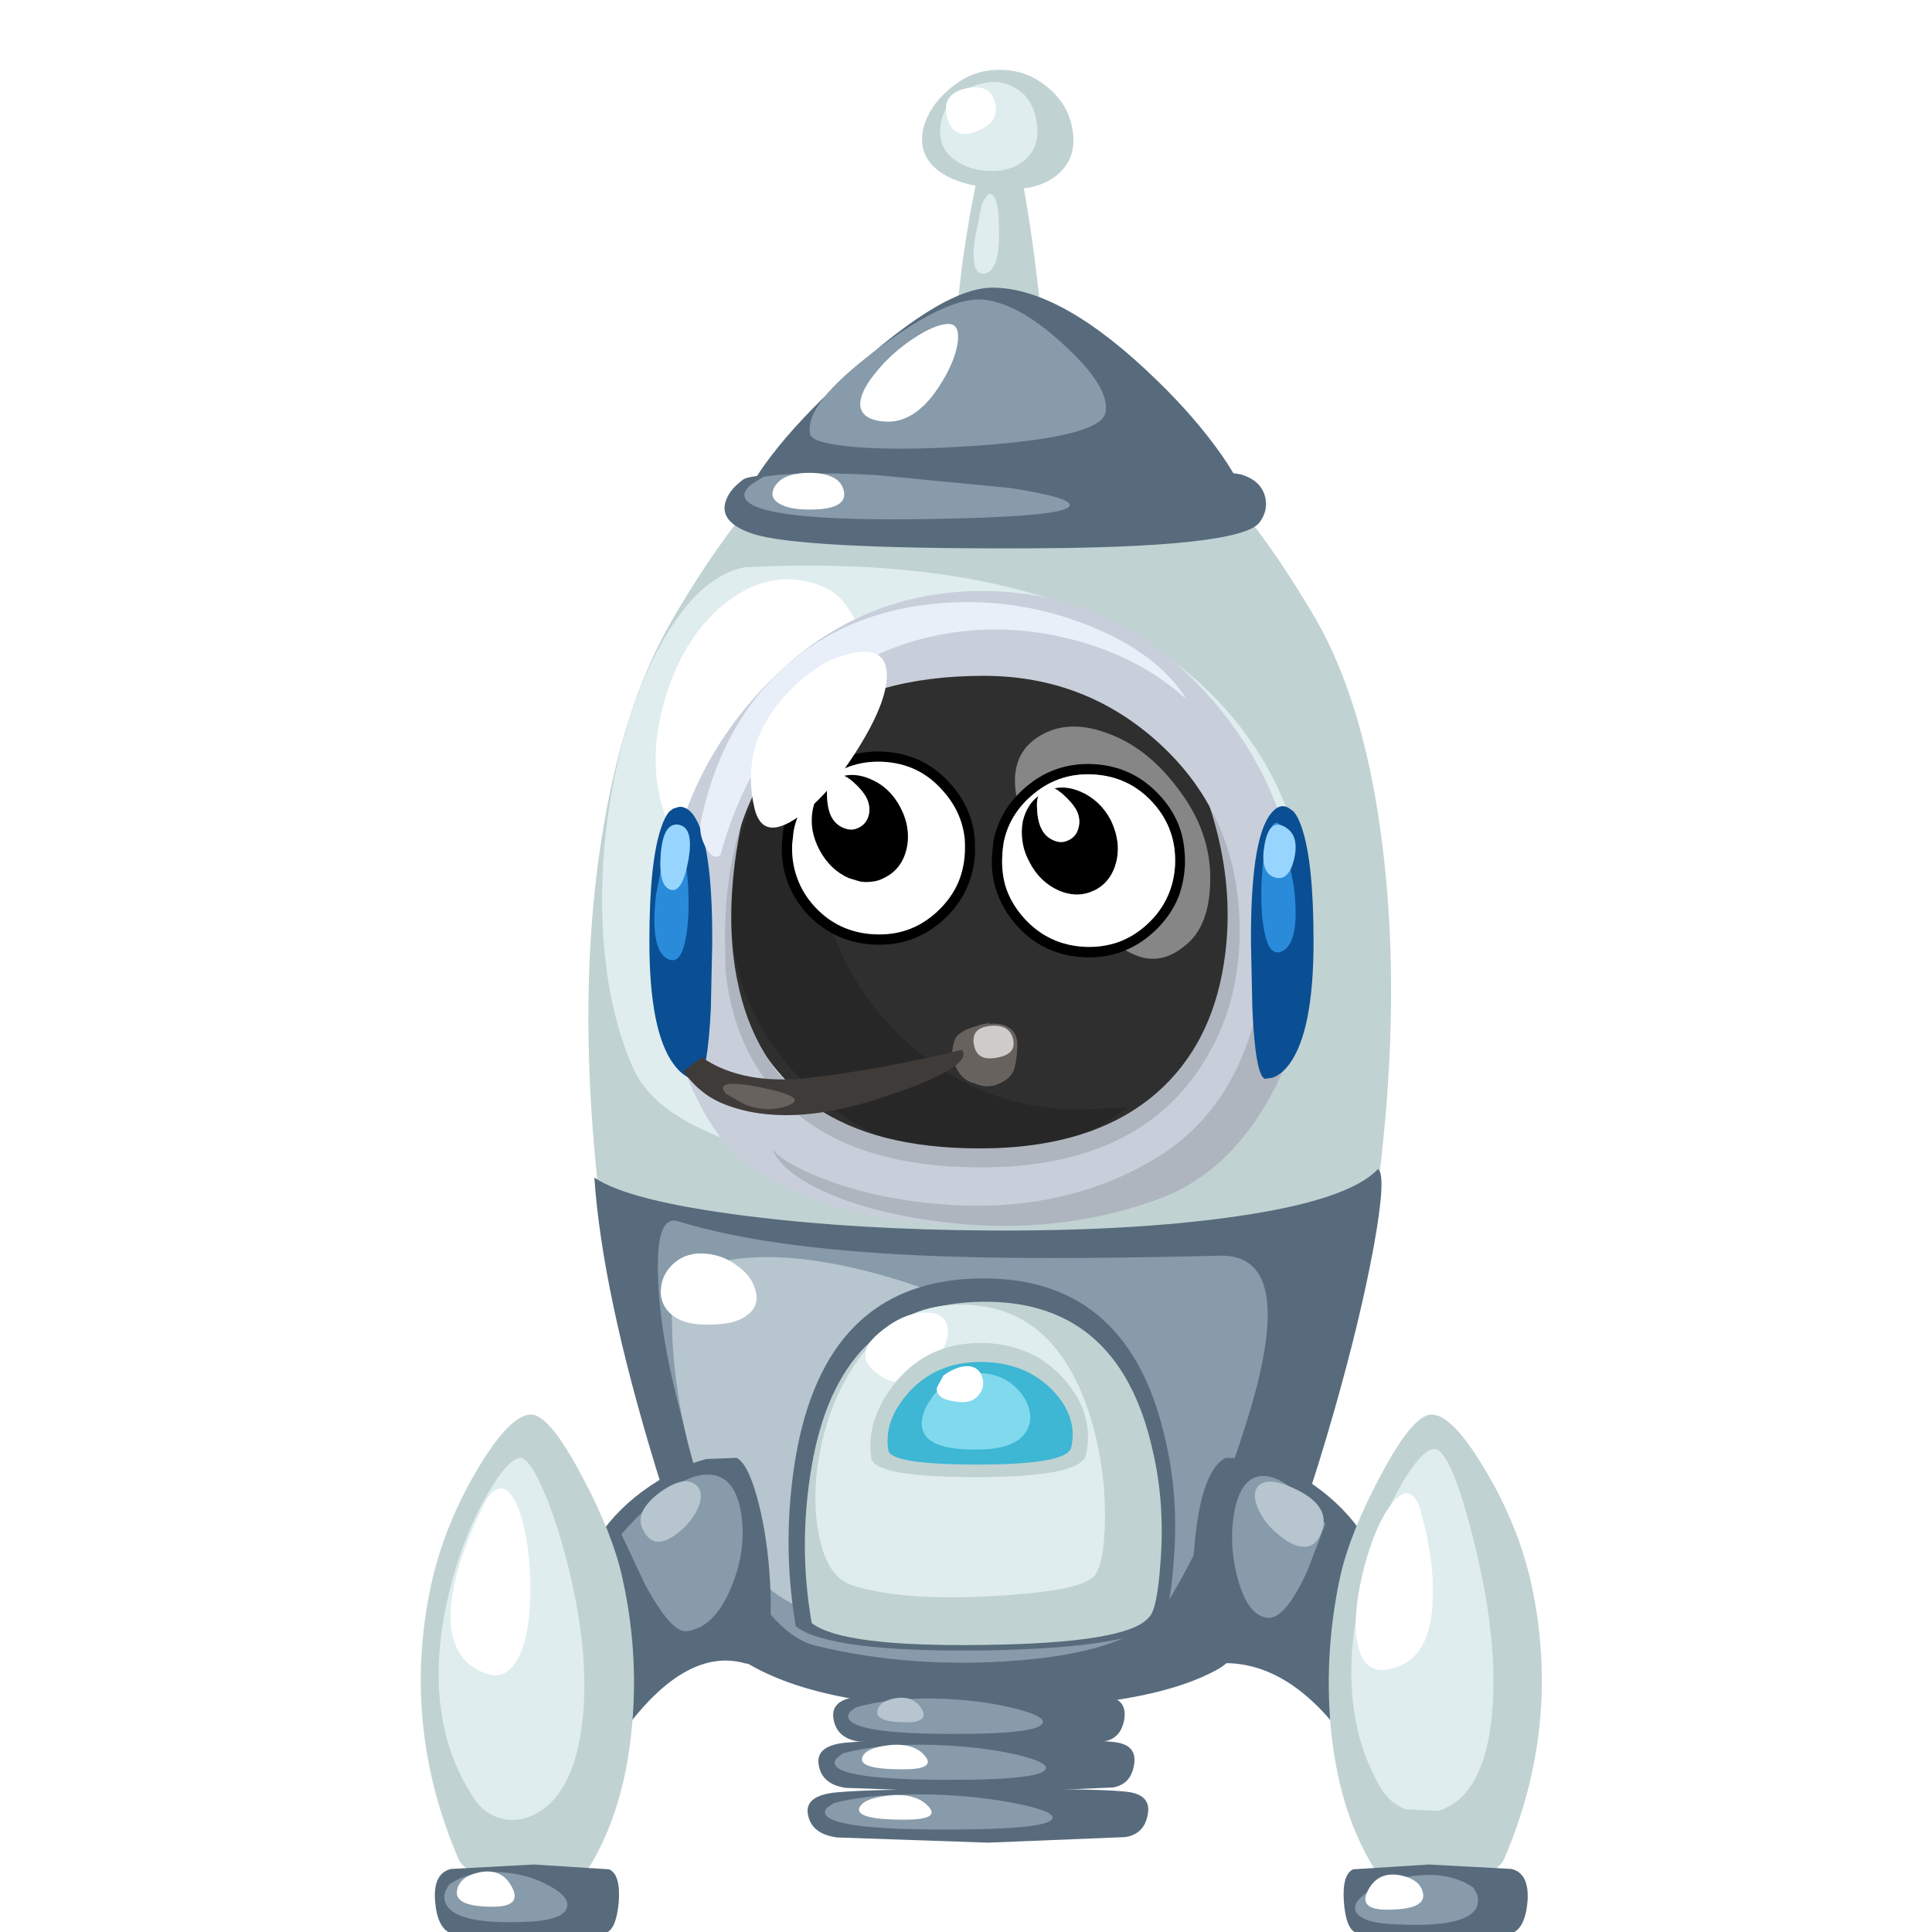 
<svg xmlns="http://www.w3.org/2000/svg" version="1.1" xmlns:xlink="http://www.w3.org/1999/xlink" preserveAspectRatio="none" x="0px" y="0px" width="160px" height="160px" viewBox="0 0 160 160">
<defs>
<filter id="Filter_1" x="-20%" y="-20%" width="140%" height="140%" color-interpolation-filters="sRGB">
<feColorMatrix in="SourceGraphic" type="matrix" values="0.8 0 0 0 0.133 0 0.8 0 0 0 0 0 0.8 0 0.125 0 0 0 1 0" result="result1"/>
</filter>

<g id="Carpeta_de_elementos_duplicados_copia_shape_377_swf_0_Layer0_0_FILL">
<path fill="#C1D2D3" stroke="none" d="
M 23.65 -205.4
Q 11.8 -215.65 1.95 -215.65 -8.25 -215.65 -20.35 -205.15 -32.35 -194.8 -42.1 -177.7 -48.55 -166.3 -51.3 -148.65 -53.9 -131.85 -52.65 -112.25 -51.45 -92.75 -46.7 -74.35 -41.75 -55.25 -33.95 -40.85 -31.55 -36.95 -21.55 -34.85 -12.7 -32.95 -0.5 -32.85 11.1 -32.8 20.2 -34.4 29.8 -36 31.6 -38.75 40.35 -50.3 46.45 -69.35 52.25 -87.55 54.3 -108.4 56.4 -129.45 54.2 -147.55 51.85 -166.9 45.1 -178.55 35.35 -195.25 23.65 -205.4 Z"/>
</g>

<g id="Carpeta_de_elementos_duplicados_copia_shape_377_swf_0_Layer0_0_MEMBER_0_FILL">
<path fill="#C1D2D3" stroke="none" d="
M 9.1 -208.05
Q 8.4 -217.6 7.2 -227.05 4.75 -245.9 2.4 -245.35 0.1 -244.8 -2.55 -226.6
L -4.7 -208.45 9.1 -208.05 Z"/>
</g>

<g id="Carpeta_de_elementos_duplicados_copia_shape_377_swf_0_Layer0_0_MEMBER_1_FILL">
<path fill="#586B7C" stroke="none" d="
M 47.7 -71.75
Q 51.15 -83.85 52.95 -93.55 54.75 -103.45 53.55 -104.2 49.6 -99.95 34.05 -97.75 20.25 -95.8 1.2 -95.9 -17.05 -96 -31.95 -97.9 -47.65 -99.9 -52.25 -103.05 -51.2 -87.7 -44 -64.05 -36.85 -40.9 -32.75 -38.2 -22.4 -31.25 0.75 -31.35 22.55 -31.4 32 -36.7 38.8 -40.5 47.7 -71.75 Z"/>
</g>

<g id="Carpeta_de_elementos_duplicados_copia_shape_377_swf_0_Layer0_0_MEMBER_2_FILL">
<path fill="#879BAA" stroke="none" d="
M 36.55 -72.5
Q 42.35 -92.7 32.25 -92.5 5.95 -91.85 -8.55 -92.55 -29.15 -93.5 -40.95 -97.15 -43.95 -98.05 -43.65 -89.75 -43.45 -81.85 -40.5 -70.85 -37.35 -58.95 -32.9 -50.75 -27.75 -41.15 -22.4 -39.85 -9.45 -36.7 5 -37.85 21.1 -39.15 25 -45.45 32.05 -56.95 36.55 -72.5 Z"/>
</g>

<g id="Carpeta_de_elementos_duplicados_copia_shape_377_swf_0_Layer0_0_MEMBER_3_FILL">
<path fill="#B7C5CE" stroke="none" d="
M 4.2 -53.3
Q 8.05 -58.45 9.95 -64.8 11.7 -70.7 11 -74.8 10.45 -78.6 3 -83 -4.05 -87.25 -13.55 -89.9 -23.6 -92.7 -31.05 -92.25 -39.55 -91.75 -41.85 -86.9
L -41.7 -80.95
Q -41.25 -73.7 -39.65 -67.35 -34.65 -47.1 -20.65 -43.65 -5.7 -40 4.2 -53.3 Z"/>
</g>

<g id="Carpeta_de_elementos_duplicados_copia_shape_377_swf_0_Layer0_0_MEMBER_4_FILL">
<path fill="#C1D2D3" stroke="none" d="
M 8.65 -250.5
Q 5.35 -253.1 0.9 -252.5 -1.9 -252.15 -4.5 -249.85 -7.1 -247.55 -7.8 -244.8 -8.55 -241.75 -6.55 -239.65 -4.1 -237.15 1.75 -236.6 7.6 -236 10.45 -238.6 12.95 -240.85 12.3 -244.55 11.75 -248.1 8.65 -250.5 Z"/>
</g>

<g id="Carpeta_de_elementos_duplicados_copia_shape_377_swf_0_Layer0_0_MEMBER_5_FILL">
<path fill="#586B7C" stroke="none" d="
M -33.05 -65.2
L -37.1 -65.05
Q -40.4 -64.2 -43.65 -62.1 -52.6 -56.6 -55.2 -46.7 -57.6 -37.3 -56.4 -26.4 -55.75 -21 -54.65 -17.45 -52.1 -23.35 -47.95 -28.75 -39.7 -39.7 -31.85 -37.45 -27.55 -36.75 -28.65 -50.25 -29.1 -55.65 -30.3 -59.95 -31.6 -64.55 -33.05 -65.2 Z"/>
</g>

<g id="Carpeta_de_elementos_duplicados_copia_shape_377_swf_0_Layer0_0_MEMBER_6_FILL">
<path fill="#C1D2D3" stroke="none" d="
M -53.9 -62.7
Q -58.3 -71.05 -60.8 -71.05 -63.65 -71.05 -68.1 -63.55 -72.55 -56 -74.3 -48 -78.35 -29.05 -70.55 -10.95 -69.25 -8.3 -61.5 -8.2 -53.9 -8.15 -52.75 -10.25 -48.15 -17.95 -47.15 -29.15 -46.25 -39.2 -48.5 -49.15 -49.8 -55 -53.9 -62.7 Z"/>
</g>

<g id="Carpeta_de_elementos_duplicados_copia_shape_377_swf_0_Layer0_0_MEMBER_7_FILL">
<path fill="#586B7C" stroke="none" d="
M -71.6 -9.7
Q -74.05 -9.1 -73.75 -5.35 -73.45 -1.7 -71.6 -1 -68.35 0.1 -60.65 0.05 -53 -0.05 -50.6 -1.1 -49.25 -1.7 -48.95 -5.3 -48.7 -8.95 -50.25 -9.65
L -60.4 -10.3 -71.6 -9.7 Z"/>
</g>

<g id="Carpeta_de_elementos_duplicados_copia_shape_377_swf_0_Layer0_0_MEMBER_8_FILL">
<path fill="#879BAA" stroke="none" d="
M -71.85 -7.6
L -72.35 -6.75
Q -72.7 -5.75 -72.25 -4.9 -70.85 -2.2 -61.75 -2.55 -56.65 -2.7 -56 -4.35 -55.4 -5.8 -58.2 -7.35 -61.1 -9 -64.7 -9.25 -69 -9.55 -71.85 -7.6 Z"/>
</g>

<g id="Carpeta_de_elementos_duplicados_copia_shape_377_swf_0_Layer0_0_MEMBER_9_FILL">
<path fill="#FFFFFF" stroke="none" d="
M -67.75 -9.25
Q -70.55 -8.65 -70.8 -6.7 -71.1 -4.6 -65.95 -4.6 -62 -4.6 -63.35 -7.2 -64.7 -9.85 -67.75 -9.25 Z"/>
</g>

<g id="Carpeta_de_elementos_duplicados_copia_shape_377_swf_0_Layer0_0_MEMBER_10_FILL">
<path fill="#DFEDEF" stroke="none" d="
M -62.25 -65.2
Q -63.95 -65.05 -66.65 -60.35 -69.6 -55.35 -71.4 -48.8 -76.25 -31 -68.55 -19.3 -67.25 -17.25 -65.1 -16.6 -62.9 -15.9 -60.65 -16.9 -55.35 -19.3 -54 -28.55 -52.55 -38.7 -56.3 -52.55 -57.8 -58 -59.5 -61.65 -61.2 -65.25 -62.25 -65.2 Z"/>
</g>

<g id="Carpeta_de_elementos_duplicados_copia_shape_377_swf_0_Layer0_0_MEMBER_11_FILL">
<path fill="#FFFFFF" stroke="none" d="
M -66.9 -59.45
L -68.35 -56.4
Q -70 -52.65 -70.85 -49.4 -73.55 -38.75 -67.2 -36.2 -63.7 -34.75 -62 -39.4 -60.6 -43.4 -60.95 -49.85 -61.3 -56.05 -62.9 -59.25 -64.7 -62.8 -66.9 -59.45 Z"/>
</g>

<g id="Carpeta_de_elementos_duplicados_copia_shape_377_swf_0_Layer0_0_MEMBER_12_FILL">
<path fill="#879BAA" stroke="none" d="
M -32.4 -57.55
Q -33.2 -62.9 -36.9 -62.95 -41.4 -63 -48.6 -54.9
L -45.45 -48.2
Q -41.9 -41.6 -39.8 -41.8 -36.05 -42.25 -33.8 -47.65 -31.7 -52.65 -32.4 -57.55 Z"/>
</g>

<g id="Carpeta_de_elementos_duplicados_copia_shape_377_swf_0_Layer0_0_MEMBER_13_FILL">
<path fill="#B7C5CE" stroke="none" d="
M -40.4 -55.55
Q -38.9 -56.9 -38.2 -58.55 -37.5 -60.3 -38.25 -61.25 -39.75 -63.1 -43.25 -60.65 -46.75 -58.1 -45.8 -55.75 -44.2 -52.1 -40.4 -55.55 Z"/>
</g>

<g id="Carpeta_de_elementos_duplicados_copia_shape_377_swf_0_Layer0_0_MEMBER_14_FILL">
<path fill="#586B7C" stroke="none" d="
M 33 -65.2
Q 29.3 -63.35 28.6 -50.95 27.95 -38.55 31.8 -37.45 40.95 -38.1 48.7 -27.85 52.6 -22.7 54.6 -17.45 55.75 -21 56.35 -26.4 57.6 -37.3 55.15 -46.7 52.55 -56.65 43.9 -62.2 40.6 -64.3 37.35 -65.1
L 33 -65.2 Z"/>
</g>

<g id="Carpeta_de_elementos_duplicados_copia_shape_377_swf_0_Layer0_0_MEMBER_15_FILL">
<path fill="#C1D2D3" stroke="none" d="
M 60.8 -71.05
Q 58.25 -71.05 53.85 -62.7 49.75 -55 48.45 -49.15 46.3 -39.2 47.15 -29.15 48.15 -17.95 52.75 -10.25 53.85 -8.15 61.45 -8.2 69.25 -8.3 70.55 -10.95 78.35 -29.05 74.3 -48 72.55 -56 68.05 -63.55 63.6 -71.05 60.8 -71.05 Z"/>
</g>

<g id="Carpeta_de_elementos_duplicados_copia_shape_377_swf_0_Layer0_0_MEMBER_16_FILL">
<path fill="#586B7C" stroke="none" d="
M 71.6 -9.7
L 60.4 -10.3 50.2 -9.65
Q 48.7 -8.95 48.95 -5.3 49.2 -1.7 50.55 -1.1 53 -0.05 60.6 0.05 68.35 0.1 71.6 -1 73.45 -1.7 73.75 -5.35 74 -9.1 71.6 -9.7 Z"/>
</g>

<g id="Carpeta_de_elementos_duplicados_copia_shape_377_swf_0_Layer0_0_MEMBER_17_FILL">
<path fill="#879BAA" stroke="none" d="
M 66.9 -6.35
L 66.4 -7.2
Q 63.55 -9.15 59.3 -8.85 55.65 -8.6 52.8 -7 50 -5.35 50.55 -4 51.25 -2.35 56.35 -2.2 65.45 -1.8 66.85 -4.45 67.25 -5.35 66.9 -6.35 Z"/>
</g>

<g id="Carpeta_de_elementos_duplicados_copia_shape_377_swf_0_Layer0_0_MEMBER_18_FILL">
<path fill="#FFFFFF" stroke="none" d="
M 59.65 -6.3
Q 59.4 -8.25 56.55 -8.85 53.55 -9.4 52.2 -6.8 50.85 -4.2 54.75 -4.2 59.95 -4.2 59.65 -6.3 Z"/>
</g>

<g id="Carpeta_de_elementos_duplicados_copia_shape_377_swf_0_Layer0_0_MEMBER_19_FILL">
<path fill="#DFEDEF" stroke="none" d="
M 61.05 -66.4
Q 59.4 -66.2 56.7 -61.6 53.85 -56.65 52.05 -50.05 47.1 -32.45 53.85 -20.75 55.05 -18.65 57.25 -17.75
L 61.75 -17.55
Q 67.35 -19.35 68.7 -28.55 70.2 -38.75 66.7 -53.15 63.45 -66.55 61.05 -66.4 Z"/>
</g>

<g id="Carpeta_de_elementos_duplicados_copia_shape_377_swf_0_Layer0_0_MEMBER_20_FILL">
<path fill="#FFFFFF" stroke="none" d="
M 60 -55.35
L 59.2 -58.5
Q 57.85 -62.05 55.45 -59.05 53.3 -56.4 51.75 -50.65 50.15 -44.65 50.7 -40.7 51.4 -35.95 54.95 -36.65 61.4 -37.8 60.95 -48.3 60.85 -51.55 60 -55.35 Z"/>
</g>

<g id="Carpeta_de_elementos_duplicados_copia_shape_377_swf_0_Layer0_0_MEMBER_21_FILL">
<path fill="#879BAA" stroke="none" d="
M 44 -49.9
L 46.45 -56.3
Q 41.15 -63.1 37.75 -62.75 34.9 -62.45 34.1 -57.55 33.4 -53.1 34.7 -48.6 36.1 -43.8 38.7 -43.6 41.05 -43.45 44 -49.9 Z"/>
</g>

<g id="Carpeta_de_elementos_duplicados_copia_shape_377_swf_0_Layer0_0_MEMBER_22_FILL">
<path fill="#B7C5CE" stroke="none" d="
M 46 -55.4
Q 47.1 -58.6 42.8 -60.8 38.45 -63 37.2 -61.15 36.55 -60.1 37.45 -58.15 38.35 -56.25 40.1 -54.85 41.95 -53.25 43.5 -53.2 45.3 -53.15 46 -55.4 Z"/>
</g>

<g id="Carpeta_de_elementos_duplicados_copia_shape_377_swf_0_Layer0_0_MEMBER_23_FILL">
<path fill="#586B7C" stroke="none" d="
M 26 -51.55
Q 26.65 -59.95 24.85 -67.65 19.8 -90.3 -1.25 -89.4 -21.05 -88.55 -25.05 -65.4 -27 -53.85 -25.05 -42.45 -20.5 -38.95 0.3 -39.2 21.05 -39.55 24.2 -43.15 25.5 -44.2 26 -51.55 Z"/>
</g>

<g id="Carpeta_de_elementos_duplicados_copia_shape_377_swf_0_Layer0_0_MEMBER_24_FILL">
<path fill="#DFEDEF" stroke="none" d="
M 40.85 -118.8
Q 44.95 -128.75 44.1 -140 43.1 -152.7 35.9 -162.65 17.6 -187.95 -31.95 -185.45 -37.65 -184.3 -42.3 -176.7 -46.7 -169.6 -49.15 -158.85 -51.55 -148.15 -51.15 -137.45 -50.65 -125.95 -46.95 -117.7 -43.95 -110.95 -30.95 -107 -18.9 -103.35 -3.15 -103.35 12.75 -103.35 24.65 -107.15 37.75 -111.35 40.85 -118.8 Z"/>
</g>

<g id="Carpeta_de_elementos_duplicados_copia_shape_377_swf_0_Layer0_0_MEMBER_25_FILL">
<path fill="#FFFFFF" stroke="none" d="
M -21.3 -182.8
Q -27.95 -185.55 -34.1 -180.95 -39.7 -176.8 -42.4 -168.65 -45.15 -160.4 -43.1 -153.2 -40.85 -145.1 -33.2 -141.95 -25.6 -138.8 -20.6 -143.9 -16.25 -148.25 -14.85 -157.25 -13.55 -165.6 -15.3 -173.2 -17.15 -181.1 -21.3 -182.8 Z"/>
</g>

<g id="Carpeta_de_elementos_duplicados_copia_shape_377_swf_0_Layer0_0_MEMBER_26_FILL">
<path fill="#586B7C" stroke="none" d="
M 24.9 -163.3
Q 15.75 -172.8 2.55 -172.8 -10 -172.8 -18.7 -163.9 -26.7 -155.7 -27.85 -144.2 -29.05 -132.3 -22.1 -124.1 -14.3 -114.7 1.4 -114 18.8 -113.2 27.65 -122.25 35.5 -130.15 34.4 -142.55 33.4 -154.55 24.9 -163.3 Z"/>
</g>

<g id="Carpeta_de_elementos_duplicados_copia_shape_377_swf_0_Layer0_0_MEMBER_27_FILL">
<path fill="#879BAA" stroke="none" d="
M 20.8 -164.2
Q 12.7 -172.65 1.05 -172.65 -10.05 -172.65 -17.75 -164.75 -24.85 -157.5 -25.9 -147.3 -26.9 -136.8 -20.75 -129.55 -13.85 -121.25 0.05 -120.6 15.4 -119.9 23.3 -127.9 30.2 -134.9 29.25 -145.85 28.35 -156.5 20.8 -164.2 Z"/>
</g>

<g id="Carpeta_de_elementos_duplicados_copia_shape_377_swf_0_Layer0_0_MEMBER_28_FILL">
<path fill="#B7C5CE" stroke="none" d="
M -8.3 -169.6
Q -13.85 -167.85 -14.85 -164.75 -15.85 -161.6 -9.55 -162.9 -0.7 -164.7 -1.5 -168.05 -1.75 -169.3 -3.7 -169.8
L -8.3 -169.6 Z"/>
</g>

<g id="Carpeta_de_elementos_duplicados_copia_shape_377_swf_0_Layer0_0_MEMBER_29_FILL">
<path fill="#586B7C" stroke="none" d="
M 18.25 -157.1
Q 11.75 -163.85 2.35 -163.85 -6.55 -163.85 -12.75 -157.55 -18.4 -151.7 -19.25 -143.5 -20.1 -135.1 -15.15 -129.25 -9.55 -122.65 1.55 -122.15 13.9 -121.55 20.2 -127.95 25.75 -133.6 24.95 -142.4 24.25 -150.9 18.25 -157.1 Z"/>
</g>

<g id="Carpeta_de_elementos_duplicados_copia_shape_377_swf_0_Layer0_0_MEMBER_30_FILL">
<path fill="#3DB7D3" stroke="none" d="
M 16.3 -154.35
Q 10.75 -160.1 2.8 -160.1 -4.75 -160.1 -9.95 -154.75 -14.75 -149.8 -15.45 -142.85 -16.15 -135.7 -12 -130.75 -7.25 -125.1 2.15 -124.65 12.65 -124.15 18 -129.6 22.65 -134.4 22 -141.85 21.4 -149.1 16.3 -154.35 Z"/>
</g>

<g id="Carpeta_de_elementos_duplicados_copia_shape_377_swf_0_Layer0_0_MEMBER_31_FILL">
<path fill="#80D9ED" stroke="none" d="
M 2.4 -132.15
Q 8.65 -131.3 12.25 -135.4 15.4 -139.05 15 -144.45 14.6 -150 10.8 -153.05 6.4 -156.55 -0.45 -154.7 -4.7 -153.5 -7.4 -150.2 -10 -146.95 -10 -143.1 -10.05 -139.1 -7.1 -136.25 -3.85 -133 2.4 -132.15 Z"/>
</g>

<g id="Carpeta_de_elementos_duplicados_copia_shape_377_swf_0_Layer0_0_MEMBER_32_FILL">
<path fill="#FFFFFF" stroke="none" d="
M 2.6 -146.7
Q 4.25 -149.6 3.25 -152.8 2.3 -156.1 -0.7 -156.45 -4.15 -156.95 -8.55 -152.7
L -9.5 -151.15
Q -10.45 -149.35 -10.65 -147.8 -11.15 -142.95 -3.55 -143.3 0.7 -143.5 2.6 -146.7 Z"/>
</g>

<g id="Carpeta_de_elementos_duplicados_copia_shape_377_swf_0_Layer0_0_MEMBER_33_FILL">
<path fill="#586B7C" stroke="none" d="
M 32.45 -200.6
Q 28.9 -205.65 23.8 -210.6 10.9 -223.2 1.5 -223.2 -5.7 -223.2 -20 -209.6 -25.9 -204 -29.25 -199.3 -32.85 -194.25 -31.75 -192.6 -30.6 -191.05 -19.75 -189.9
L 3.5 -188.7 26.1 -189.6
Q 36.25 -190.75 36.1 -193.05 35.9 -195.6 32.45 -200.6 Z"/>
</g>

<g id="Carpeta_de_elementos_duplicados_copia_shape_377_swf_0_Layer0_0_MEMBER_34_FILL">
<path fill="#879BAA" stroke="none" d="
M 16.75 -206.3
Q 17.45 -209.65 11.4 -215.25 5.4 -220.9 0.55 -221.55 -4.3 -222.25 -14.1 -214.85 -24.05 -207.4 -23.1 -203.4 -22.85 -202.15 -16.65 -201.65 -10.95 -201.25 -3.2 -201.7 16.05 -202.8 16.75 -206.3 Z"/>
</g>

<g id="Carpeta_de_elementos_duplicados_copia_shape_377_swf_0_Layer0_0_MEMBER_35_FILL">
<path fill="#586B7C" stroke="none" d="
M 4.6 -188
Q 35.1 -188 37.6 -191.55 38.85 -193.3 38.25 -195.2 37.6 -197.2 35.15 -197.95 32.05 -198.85 1.15 -198.8 -30.25 -198.65 -32.15 -197.3 -34.2 -195.8 -34.6 -194.05 -35.2 -191.4 -30.8 -189.95 -24.6 -187.95 4.6 -188 Z"/>
</g>

<g id="Carpeta_de_elementos_duplicados_copia_shape_377_swf_0_Layer0_0_MEMBER_36_FILL">
<path fill="#879BAA" stroke="none" d="
M 11.9 -193.7
Q 12.55 -194.8 3.9 -196.15
L -14.2 -197.9
Q -24.95 -198.45 -29.45 -197.65
L -31.1 -196.6
Q -32.55 -195.4 -31.65 -194.4 -28.7 -191.35 -3.05 -192.05 11.15 -192.4 11.9 -193.7 Z"/>
</g>

<g id="Carpeta_de_elementos_duplicados_copia_shape_377_swf_0_Layer0_0_MEMBER_37_FILL">
<path fill="#FFFFFF" stroke="none" d="
M -37.5 -83.2
Q -33.3 -83.05 -31.5 -84.55 -29.9 -85.85 -30.5 -87.85 -31 -89.8 -33.1 -91.25 -35.25 -92.8 -37.9 -92.8 -40.15 -92.8 -41.7 -91.3 -43.1 -89.95 -43.25 -88.1 -43.45 -86.15 -42.1 -84.8 -40.5 -83.25 -37.5 -83.2 Z"/>
</g>

<g id="Carpeta_de_elementos_duplicados_copia_shape_377_swf_0_Layer0_0_MEMBER_38_FILL">
<path fill="#C1D2D3" stroke="none" d="
M 24.2 -51.25
Q 24.8 -59.05 23.15 -66.15 18.5 -87.1 -0.95 -86.25 -19.25 -85.45 -22.9 -64.1 -24.75 -53.4 -22.9 -42.9 -18.75 -39.65 0.45 -39.95 19.65 -40.2 22.55 -43.6 23.75 -44.5 24.2 -51.25 Z"/>
</g>

<g id="Carpeta_de_elementos_duplicados_copia_shape_377_swf_0_Layer0_0_MEMBER_39_FILL">
<path fill="#DFEDEF" stroke="none" d="
M 16.7 -57
Q 16.75 -63.6 15 -69.8 10.05 -87.05 -4.65 -85.8 -11.15 -85.2 -15.75 -79.6 -19.75 -74.7 -21.5 -67.4 -23.05 -60.55 -21.95 -54.9 -20.85 -49.1 -17.45 -48 -10.75 -45.85 1.65 -46.55 13.6 -47.2 15.3 -49.3 16.6 -51 16.7 -57 Z"/>
</g>

<g id="Carpeta_de_elementos_duplicados_copia_shape_377_swf_0_Layer0_0_MEMBER_40_FILL">
<path fill="#FFFFFF" stroke="none" d="
M -8.75 -84.7
Q -11.15 -84.35 -13.95 -81.95 -17.55 -78.85 -13.6 -76.25 -11.45 -74.8 -8.9 -76 -6.7 -77.15 -5.35 -79.55 -4.05 -81.9 -4.75 -83.45 -5.55 -85.25 -8.75 -84.7 Z"/>
</g>

<g id="Carpeta_de_elementos_duplicados_copia_shape_377_swf_0_Layer0_0_MEMBER_41_FILL">
<path fill="#C1D2D3" stroke="none" d="
M 14.1 -65.45
Q 15.4 -71.05 11.15 -75.85 6.6 -80.95 -0.8 -80.7 -7.7 -80.45 -11.9 -75 -15.6 -70.15 -14.85 -65.15 -14.4 -62.6 -0.7 -62.6 13.05 -62.6 14.1 -65.45 Z"/>
</g>

<g id="Carpeta_de_elementos_duplicados_copia_shape_377_swf_0_Layer0_0_MEMBER_42_FILL">
<path fill="#3DB7D3" stroke="none" d="
M 12.1 -66.45
Q 13.15 -70.7 9.55 -74.4 5.7 -78.3 -0.6 -78.15 -6.5 -77.95 -10.05 -73.75 -13.2 -70.05 -12.55 -66.2 -12.15 -64.3 -0.5 -64.3 11.2 -64.3 12.1 -66.45 Z"/>
</g>

<g id="Carpeta_de_elementos_duplicados_copia_shape_377_swf_0_Layer0_0_MEMBER_43_FILL">
<path fill="#80D9ED" stroke="none" d="
M 5.5 -73.75
Q 3.65 -76.25 0.55 -76.6 -3.1 -76.95 -6.4 -73.75
L -7.2 -72.55
Q -8.05 -71.05 -8.05 -69.85 -8.05 -66 0.3 -66.35 4.95 -66.55 6.2 -69 7.3 -71.2 5.5 -73.75 Z"/>
</g>

<g id="Carpeta_de_elementos_duplicados_copia_shape_377_swf_0_Layer0_0_MEMBER_44_FILL">
<path fill="#FFFFFF" stroke="none" d="
M -6 -74.7
Q -6.25 -73.05 -3.05 -72.75 -1.25 -72.55 -0.35 -73.7 0.5 -74.7 0.15 -76 -0.2 -77.3 -1.45 -77.55 -3 -77.8 -5.1 -76.35
L -6 -74.7 Z"/>
</g>

<g id="Carpeta_de_elementos_duplicados_copia_shape_377_swf_0_Layer0_0_MEMBER_45_FILL">
<path fill="#DFEDEF" stroke="none" d="
M 0.4 -225.1
Q 2.7 -225.4 2.35 -232.15 2.3 -234.75 1.65 -235.55 1 -236.5 0.05 -234.4
L -0.9 -229.6
Q -1.5 -224.9 0.4 -225.1 Z"/>
</g>

<g id="Carpeta_de_elementos_duplicados_copia_shape_377_swf_0_Layer0_0_MEMBER_46_FILL">
<path fill="#586B7C" stroke="none" d="
M 0.85 -26.15
L 16.7 -26.95
Q 18.85 -27.35 19.3 -29.9 19.7 -32.45 17.25 -32.95
L 1.15 -33.45
Q -12.25 -33.4 -16.55 -32.95 -20.45 -32.6 -19.95 -29.9 -19.5 -27.35 -16.55 -26.9
L 0.85 -26.15 Z"/>
</g>

<g id="Carpeta_de_elementos_duplicados_copia_shape_377_swf_0_Layer0_0_MEMBER_47_FILL">
<path fill="#879BAA" stroke="none" d="
M 8.15 -29.2
Q 9.1 -30.2 4.6 -31.35 0.1 -32.5 -5.7 -32.7 -12.45 -32.85 -16.95 -31.5
L -17.7 -30.95
Q -18.3 -30.15 -17.6 -29.6 -15.4 -27.75 -0.95 -27.95 7.1 -28.1 8.15 -29.2 Z"/>
</g>

<g id="Carpeta_de_elementos_duplicados_copia_shape_377_swf_0_Layer0_0_MEMBER_48_FILL">
<path fill="#B7C5CE" stroke="none" d="
M -11.6 -32.75
Q -13.85 -32.35 -14.05 -31 -14.3 -29.5 -10.15 -29.5 -7 -29.5 -8.05 -31.3 -9.15 -33.15 -11.6 -32.75 Z"/>
</g>

<g id="Carpeta_de_elementos_duplicados_copia_shape_377_swf_0_Layer0_0_MEMBER_49_FILL">
<path fill="#586B7C" stroke="none" d="
M 0.55 -19.95
L 17.75 -20.7
Q 20.15 -21.1 20.6 -23.65 21.1 -26.25 18.45 -26.75 15.8 -27.25 1 -27.2 -13.65 -27.2 -18.3 -26.75 -22.45 -26.35 -21.95 -23.7 -21.5 -21.1 -18.3 -20.65
L 0.55 -19.95 Z"/>
</g>

<g id="Carpeta_de_elementos_duplicados_copia_shape_377_swf_0_Layer0_0_MEMBER_50_FILL">
<path fill="#879BAA" stroke="none" d="
M 8.55 -23
Q 9.55 -24 4.7 -25.15 -0.2 -26.25 -6.5 -26.45 -13.8 -26.65 -18.7 -25.3
L -19.5 -24.7
Q -20.15 -23.95 -19.4 -23.35 -17 -21.55 -1.3 -21.75 7.4 -21.9 8.55 -23 Z"/>
</g>

<g id="Carpeta_de_elementos_duplicados_copia_shape_377_swf_0_Layer0_0_MEMBER_51_FILL">
<path fill="#FFFFFF" stroke="none" d="
M -12.6 -26.4
Q -15.8 -26 -16.1 -24.65 -16.45 -23.15 -10.55 -23.15 -6.1 -23.15 -7.6 -24.95 -9.15 -26.8 -12.6 -26.4 Z"/>
</g>

<g id="Carpeta_de_elementos_duplicados_copia_shape_377_swf_0_Layer0_0_MEMBER_52_FILL">
<path fill="#586B7C" stroke="none" d="
M 0.9 -13.25
L 19.45 -14
Q 21.95 -14.4 22.45 -16.95 23 -19.5 20.15 -20.05 17.25 -20.55 1.3 -20.5 -14.5 -20.5 -19.45 -20.05 -23.95 -19.65 -23.4 -17 -22.9 -14.4 -19.45 -13.95
L 0.9 -13.25 Z"/>
</g>

<g id="Carpeta_de_elementos_duplicados_copia_shape_377_swf_0_Layer0_0_MEMBER_53_FILL">
<path fill="#879BAA" stroke="none" d="
M 9.45 -16.3
Q 10.5 -17.3 5.35 -18.4 0.05 -19.55 -6.7 -19.75 -14.65 -19.95 -19.9 -18.6
L -20.8 -18
Q -21.5 -17.25 -20.65 -16.65 -18.1 -14.8 -1.2 -15.05 8.2 -15.2 9.45 -16.3 Z"/>
</g>

<g id="Carpeta_de_elementos_duplicados_copia_shape_377_swf_0_Layer0_0_MEMBER_54_FILL">
<path fill="#FFFFFF" stroke="none" d="
M -12.6 -19.6
Q -16.1 -19.2 -16.5 -17.85 -16.85 -16.35 -10.35 -16.35 -5.45 -16.35 -7.15 -18.15 -8.85 -20 -12.6 -19.6 Z"/>
</g>

<g id="Carpeta_de_elementos_duplicados_copia_shape_377_swf_0_Layer0_0_MEMBER_55_FILL">
<path fill="#DFEDEF" stroke="none" d="
M 4.6 -250.15
Q 2.6 -251.4 0.05 -250.75 -2.55 -250.15 -4.1 -248.3 -5.85 -246.15 -5.5 -243.45 -5.2 -241.3 -2.9 -240 -0.8 -238.85 1.9 -238.95 4.65 -239.15 6.2 -240.75 8 -242.6 7.45 -245.7 6.9 -248.85 4.6 -250.15 Z"/>
</g>

<g id="Carpeta_de_elementos_duplicados_copia_shape_377_swf_0_Layer0_0_MEMBER_56_FILL">
<path fill="#FFFFFF" stroke="none" d="
M -4.6 -246.15
Q -3.7 -243.05 -0.65 -244.3 2.4 -245.5 1.9 -247.9 1.4 -250.85 -2.1 -250.1 -5.5 -249.3 -4.6 -246.15 Z"/>
</g>

<g id="Carpeta_de_elementos_duplicados_copia_shape_377_swf_0_Layer0_0_MEMBER_57_FILL">
<path fill="#FFFFFF" stroke="none" d="
M -28 -196.15
Q -28.65 -194.8 -27.2 -194 -25.95 -193.3 -23.75 -193.25 -18.05 -193.1 -18.55 -195.7 -19.05 -198.1 -23 -198.2 -26.95 -198.25 -28 -196.15 Z"/>
</g>

<g id="Carpeta_de_elementos_duplicados_copia_shape_377_swf_0_Layer0_0_MEMBER_58_FILL">
<path fill="#FFFFFF" stroke="none" d="
M -4.5 -218.3
Q -6.25 -218.25 -9.15 -216.35 -11.95 -214.5 -14 -212.05 -16.25 -209.4 -16.35 -207.6 -16.4 -205.5 -13.4 -205.15 -8.5 -204.55 -4.75 -211.45 -3.3 -214.15 -3.15 -216.2 -3 -218.35 -4.5 -218.3 Z"/>
</g>

<g id="Carpeta_de_elementos_duplicados_copia_S_mbolo_19_2_0_Layer0_0_FILL">
<path fill="#2F2F2F" stroke="none" d="
M 150.9 80.45
Q 123.65 55.35 86.95 57.15 49.8 58.9 24.95 86.5 0.2 113.8 1.95 150.65 3.75 187.8 30.95 212.55 58.3 237.35 95.45 235.6 132.15 233.8 156.9 206.5 182.2 179.25 180.4 142.1 178.65 105.25 150.9 80.45 Z"/>
</g>

<g id="Carpeta_de_elementos_duplicados_copia_S_mbolo_19_2_0_Layer0_0_MEMBER_0_FILL">
<path fill="#272727" stroke="none" d="
M 148.15 84.85
L 127.4 70.4
Q 144.55 92.6 145.95 121.7 147.75 158.9 122.6 186.55 97.4 214.3 60.35 216.05
L 41.05 215.2
Q 64.75 233.35 95.4 231.85 130.35 230.2 153.85 203.95 177.65 178.25 175.95 143.3 174.3 108.2 148.15 84.85 Z"/>
</g>

<g id="Carpeta_de_elementos_duplicados_copia_S_mbolo_19_2_0_Layer0_0_MEMBER_1_FILL">
<path fill="#868686" stroke="none" d="
M 72.9 90.25
Q 62.9 82.8 48.85 87.75 34.7 92.5 23.95 106.95 12.95 121.35 13.05 137.4 13.05 153.95 22 160.55 30.45 167.4 39.55 163 49.05 158.65 60.85 144.2 72.95 129.65 77.95 113.65 82.55 97.6 72.9 90.25 Z"/>
</g>

<g id="Carpeta_de_elementos_duplicados_copia_S_mbolo_19_2_0_Layer0_1_FILL">
<path fill="#000000" stroke="none" d="
M 158.2 121
Q 156.3 110.45 148 102.8 137.8 93.65 124.2 94.3 110.65 94.95 101.5 105.05 93.95 113.4 93.05 124.15
L 93 128.7
Q 93.3 134.9 95.55 140.15 98.3 146.5 103.75 151.5 113.8 160.55 127.35 159.9 140.95 159.25 150.25 149.25 155.15 143.75 157.2 137.2 158.95 131.75 158.65 125.55
L 158.2 121
M 145.6 105.4
Q 152.8 111.95 154.65 121.2
L 155.15 125.7
Q 155.45 131.95 153.4 137.4 151.55 142.55 147.55 146.95 139.35 155.85 127.15 156.4 114.95 157 106.1 148.9 101.7 144.9 99.25 139.95 96.75 134.8 96.45 128.55 96.35 126.15 96.5 123.95 97.5 114.6 104.15 107.35 112.15 98.35 124.35 97.75 136.55 97.2 145.6 105.4
M 142.9 105.1
Q 143.3 106.5 143.35 108.45 143.3 113.5 141.9 116.3 140.45 119.15 137.65 120.25 134.8 121.45 132.35 120.05 129.9 118.8 129.1 115.85 128.45 112.95 129.85 110.05 131.25 107.35 134.75 104.3 136.2 103.1 137.5 102.5 133.15 101.6 128.5 103.65 121.9 106.45 118.35 113.3 115.8 118.15 115.8 123.05 115.75 125.15 116.25 127.3 117.85 134.15 123.55 137.05 125.9 138.4 128.45 138.55 130.4 138.8 132.3 138.4
L 135.9 137.3
Q 142.35 134.45 145.95 127.6 147.55 124.5 148.15 121.5 148.9 117.55 148.1 113.7 146.85 108.05 142.9 105.1
M 21.85 127.55
Q 21.55 130.15 21.65 132.9 21.95 138.7 23.8 143.6 26.5 150.35 32.35 155.7 42.45 164.85 56 164.2 69.6 163.55 78.75 153.5 83.95 147.6 86.05 140.6 87.55 135.55 87.25 129.75
L 86.7 124.45
Q 84.6 114.35 76.55 107.05 66.45 97.9 52.85 98.55 39.3 99.2 30.15 109.25 22.75 117.3 21.85 127.55
M 53 102.05
Q 65.1 101.45 74.15 109.6 81.2 115.85 83.15 124.6 83.65 127.2 83.75 129.95 84.05 135.75 82.4 140.8 80.45 146.4 76.15 151.1 67.9 160.05 55.8 160.65 43.55 161.25 34.6 153.1 29.9 148.8 27.5 143.4 25.3 138.55 25 132.75 24.9 130 25.2 127.4 26.35 118.45 32.6 111.6 40.75 102.65 53 102.05
M 71.45 109.35
Q 72 110.7 71.95 112.7 71.85 117.75 70.45 120.45 69.1 123.3 66.2 124.5 63.5 125.65 61 124.3 58.45 123 57.8 120.1 57.05 117.2 58.5 114.25 59.95 111.6 63.4 108.55 64.9 107.35 66.05 106.75 61.75 105.9 57.2 107.85 50.55 110.7 46.9 117.45 44.7 122 44.45 126.45 44.35 128.95 44.9 131.5 46.55 138.4 52.15 141.35
L 54.05 142.15
Q 58.9 143.85 64.2 141.65
L 64.45 141.55
Q 71 138.65 74.5 131.85 76.35 128.4 76.85 124.9 77.4 121.4 76.75 117.9 75.4 112.3 71.45 109.35 Z"/>

<path fill="#FFFFFF" stroke="none" d="
M 154.65 121.2
Q 152.8 111.95 145.6 105.4 136.55 97.2 124.35 97.75 112.15 98.35 104.15 107.35 97.5 114.6 96.5 123.95 96.35 126.15 96.45 128.55 96.75 134.8 99.25 139.95 101.7 144.9 106.1 148.9 114.95 157 127.15 156.4 139.35 155.85 147.55 146.95 151.55 142.55 153.4 137.4 155.45 131.95 155.15 125.7
L 154.65 121.2
M 143.35 108.45
Q 143.3 106.5 142.9 105.1 146.85 108.05 148.1 113.7 148.9 117.55 148.15 121.5 147.55 124.5 145.95 127.6 142.35 134.45 135.9 137.3
L 132.3 138.4
Q 130.4 138.8 128.45 138.55 125.9 138.4 123.55 137.05 117.85 134.15 116.25 127.3 115.75 125.15 115.8 123.05 115.8 118.15 118.35 113.3 121.9 106.45 128.5 103.65 133.15 101.6 137.5 102.5 136.2 103.1 134.75 104.3 131.25 107.35 129.85 110.05 128.45 112.95 129.1 115.85 129.9 118.8 132.35 120.05 134.8 121.45 137.65 120.25 140.45 119.15 141.9 116.3 143.3 113.5 143.35 108.45
M 74.15 109.6
Q 65.1 101.45 53 102.05 40.75 102.65 32.6 111.6 26.35 118.45 25.2 127.4 24.9 130 25 132.75 25.3 138.55 27.5 143.4 29.9 148.8 34.6 153.1 43.55 161.25 55.8 160.65 67.9 160.05 76.15 151.1 80.45 146.4 82.4 140.8 84.05 135.75 83.75 129.95 83.65 127.2 83.15 124.6 81.2 115.85 74.15 109.6
M 71.95 112.7
Q 72 110.7 71.45 109.35 75.4 112.3 76.75 117.9 77.4 121.4 76.85 124.9 76.35 128.4 74.5 131.85 71 138.65 64.45 141.55
L 64.2 141.65
Q 58.9 143.85 54.05 142.15
L 52.15 141.35
Q 46.55 138.4 44.9 131.5 44.35 128.95 44.45 126.45 44.7 122 46.9 117.45 50.55 110.7 57.2 107.85 61.75 105.9 66.05 106.75 64.9 107.35 63.4 108.55 59.95 111.6 58.5 114.25 57.05 117.2 57.8 120.1 58.45 123 61 124.3 63.5 125.65 66.2 124.5 69.1 123.3 70.45 120.45 71.85 117.75 71.95 112.7 Z"/>
</g>

<g id="Carpeta_de_elementos_duplicados_shape_1673_swf_0_Layer0_0_FILL">
<path fill="#AFB5BF" stroke="none" d="
M 45.75 -14.4
Q 41.3 -23.3 35.35 -26.3 39.7 -23.95 42.5 -15.8 45.7 -6.6 43.75 2.3 41.4 13.05 31.8 19.35 20.3 26.9 -0.3 26.9 -38.1 26.9 -44.1 4.25 -46.15 -3.4 -44.25 -12.9 -42.95 -19.25 -40.65 -24.1 -44.65 -22.1 -47.8 -13.55 -51.45 -3.85 -49.6 5.25 -47.3 16.65 -36.7 23.25 -23.8 31.25 0.2 31.25 24.3 31.25 37.05 23.25 47.65 16.55 49.3 5.1 50.7 -4.5 45.75 -14.4 Z"/>
</g>

<g id="Carpeta_de_elementos_duplicados_shape_1673_swf_0_Layer0_0_MEMBER_0_FILL">
<path fill="#C8CFDB" stroke="none" d="
M 57.8 -0.3
Q 57.8 -20.05 40.9 -34.05 24.05 -48 0.15 -48 -23.7 -48 -40.55 -34.05 -57.45 -20.05 -57.45 -0.3 -57.45 7.3 -54.5 14.35 -51.45 21.55 -45.9 26.6
L -43.8 28.25
Q -40.8 30.2 -36.4 31.9 -22.4 37.15 0.2 37.15 21.55 37.15 33.2 33.45 39.3 31.55 46.2 26.55 50.8 23.25 54.25 15.45 57.8 7.45 57.8 -0.3
M 0.45 -36.6
Q 18.85 -36.6 32.25 -27.45 46.65 -17.6 46.65 -2.3 46.65 8.65 38.75 16.9 26.75 29.45 -0.1 29.45 -31.8 29.45 -42.2 13.75 -45.45 8.8 -46.2 2.9
L -46.3 -2
Q -45.95 -21.15 -31.45 -29.75 -19.9 -36.6 0.45 -36.6 Z"/>
</g>

<g id="Carpeta_de_elementos_duplicados_shape_1673_swf_0_Layer0_0_MEMBER_1_FILL">
<path fill="#AFB5BF" stroke="none" d="
M 50.8 1.05
Q 50.8 7 47.9 13 42.95 23.2 31.1 28.4 13.15 36.35 -11.25 34.1 -20.55 33.25 -28.3 31.05 -35.35 29.05 -37.7 27.05 -36.2 29.85 -29.25 32.4 -22.3 34.9 -12.4 36.2 11.35 39.3 31.85 33.75 43.4 30.65 50.8 21.7 54.5 17.25 55.85 13.4
L 50.8 1.05 Z"/>
</g>

<g id="Carpeta_de_elementos_duplicados_shape_1673_swf_0_Layer0_0_MEMBER_2_FILL">
<path fill="#0A4F93" stroke="none" d="
M -57.8 -16.25
Q -59.95 -11.65 -59.95 -0.9 -59.95 11.2 -55.55 15.6 -53.35 17.8 -51.15 17.55 -49.45 17.05 -48.85 8.15
L -48.6 -0.65
Q -48.5 -14.4 -52.05 -17.95 -53.2 -19.05 -54.55 -19
L -55.65 -18.75 -56.3 -18.4
Q -57.15 -17.7 -57.8 -16.25 Z"/>
</g>

<g id="Carpeta_de_elementos_duplicados_shape_1673_swf_0_Layer0_0_MEMBER_3_FILL">
<path fill="#2A8BDB" stroke="none" d="
M -52.95 -5.35
Q -53.3 -9.5 -54.35 -11.6 -55.5 -13.9 -56.8 -11.75
L -58.75 -4.15
Q -59.95 3.6 -56.3 4.55 -54.25 5.05 -53.4 1.75 -52.65 -1.05 -52.95 -5.35 Z"/>
</g>

<g id="Carpeta_de_elementos_duplicados_shape_1673_swf_0_Layer0_0_MEMBER_4_FILL">
<path fill="#0A4F93" stroke="none" d="
M 60 -0.9
Q 60 -11.65 57.85 -16.25 57.2 -17.7 56.35 -18.4
L 55.7 -18.75
Q 53.9 -19.7 52.15 -17.95 48.6 -14.4 48.7 -0.65
L 48.95 8.15
Q 49.5 17.05 51.2 17.55
L 52.6 17.4
Q 54.25 16.95 55.6 15.6 60 11.2 60 -0.9 Z"/>
</g>

<g id="Carpeta_de_elementos_duplicados_shape_1673_swf_0_Layer0_0_MEMBER_5_FILL">
<path fill="#2A8BDB" stroke="none" d="
M 53.4 -11.75
Q 52.35 -9.65 52 -5.5 51.7 -1.2 52.45 1.6 53.3 4.9 55.35 4.4 59.05 3.45 57.8 -4.35
L 55.85 -11.95
Q 54.55 -14.1 53.4 -11.75 Z"/>
</g>

<g id="Carpeta_de_elementos_duplicados_shape_1673_swf_0_Layer0_0_MEMBER_6_FILL">
<path fill="#68625E" stroke="none" d="
M 1.65 19.95
Q 1.692 18.294 0.1 17.55 -1.44 16.859 -3.65 17.1
L -3.25 16.9
Q -9.063 17.756 -9.7 19.3 -10.346 20.848 -10 21.8 -9.65 22.7 -8.95 23.55 -7.8 24.8 -6.1 25.05 -5.2 25.35 -4.25 25.45 -2.25 25.55 -0.45 24.6 0.85 23.95 1.2 22.85 1.6 21.602 1.65 19.95 Z"/>
</g>

<g id="Carpeta_de_elementos_duplicados_shape_1673_swf_0_Layer0_0_MEMBER_7_FILL">
<path fill="#3F3B38" stroke="none" d="
M -20.1 25.1
Q -2.95 22.15 -5 19.65 -20.45 21.3 -32.65 21.5 -44.85 21.7 -51.95 17.4
L -55.4 19.05
Q -52.55 22.45 -48.25 24 -37.25 28.05 -20.1 25.1 Z"/>
</g>

<g id="Carpeta_de_elementos_duplicados_shape_1673_swf_0_Layer0_0_MEMBER_8_FILL">
<path fill="#68625E" stroke="none" d="
M -35.95 37.55
Q -31.4 37.95 -39.4 33.75 -47.35 29.6 -45.8 32.4
L -43.15 34.8
Q -39.75 37.25 -35.95 37.55 Z"/>
</g>

<g id="Carpeta_de_elementos_duplicados_shape_1673_swf_0_Layer0_0_MEMBER_9_FILL">
<path fill="#E8EFF9" stroke="none" d="
M 16.55 -41.45
Q 28.7 -39.1 37.05 -33.45 31.9 -39.65 19.25 -43.4 6.35 -47.2 -7.55 -46.35 -23.05 -45.4 -34 -38.75 -46.6 -31.1 -50.65 -17.1 -51.1 -15.45 -49.85 -13.65 -48.6 -11.85 -47.15 -12.45 -42.45 -25.25 -31.5 -33 -21.75 -39.9 -8.3 -42 4 -43.9 16.55 -41.45 Z"/>
</g>

<g id="Carpeta_de_elementos_duplicados_shape_1673_swf_0_Layer0_0_MEMBER_10_FILL">
<path fill="#FFFFFF" stroke="none" d="
M -17.1 -37.2
Q -17.65 -41.55 -27.15 -38.75 -31.6 -37.1 -35.6 -33.8 -43.55 -27.2 -41 -18.9 -39.6 -14.3 -33.25 -17.55 -27.6 -20.45 -22.2 -26.9 -16.65 -33.55 -17.1 -37.2 Z"/>
</g>

<g id="Carpeta_de_elementos_duplicados_shape_1673_swf_0_Layer0_0_MEMBER_11_FILL">
<path fill="#CECCCA" stroke="none" d="
M 5.15 9.85
Q 4.5 7.75 0.9 8.05 -2.7 8.35 -1.85 10.85 -1.2 12.8 2.25 12.3 5.75 11.85 5.15 9.85 Z"/>
</g>

<g id="Carpeta_de_elementos_duplicados_shape_1673_swf_0_Layer0_0_MEMBER_12_FILL">
<path fill="#97D5FF" stroke="none" d="
M -53.35 -8.85
Q -52.3 -13.25 -55.15 -13.6 -57.9 -13.9 -58.35 -9.65 -58.8 -5.35 -56.55 -4.85 -54.45 -4.4 -53.35 -8.85 Z"/>
</g>

<g id="Carpeta_de_elementos_duplicados_shape_1673_swf_0_Layer0_0_MEMBER_13_FILL">
<path fill="#97D5FF" stroke="none" d="
M 56.5 -9
Q 57.5 -12.25 54.7 -13.35 52 -14.45 51.15 -10.9 50.3 -7.35 52.7 -6.6 55.45 -5.75 56.5 -9 Z"/>
</g>
</defs>

<g transform="matrix( 1.191, 0, 0, 1.191, -375.1,-16) ">
<g transform="matrix( 0.619, 0, 0, 0.619, 203.95,-61.95) ">
<g transform="matrix( 0.832, 0, 0, 0.832, 289.55,339.8) ">
<g transform="matrix( 1, 0, 0, 1, 0,0) ">
<use filter="url(#Filter_1)" xlink:href="#Carpeta_de_elementos_duplicados_copia_shape_377_swf_0_Layer0_0_FILL"/>
</g>

<g transform="matrix( 1, 0, 0, 1, 0,0) ">
<use filter="url(#Filter_1)" xlink:href="#Carpeta_de_elementos_duplicados_copia_shape_377_swf_0_Layer0_0_MEMBER_0_FILL"/>
</g>

<g transform="matrix( 1, 0, 0, 1, 0,0) ">
<use filter="url(#Filter_1)" xlink:href="#Carpeta_de_elementos_duplicados_copia_shape_377_swf_0_Layer0_0_MEMBER_1_FILL"/>
</g>

<g transform="matrix( 1, 0, 0, 1, 0,0) ">
<use filter="url(#Filter_1)" xlink:href="#Carpeta_de_elementos_duplicados_copia_shape_377_swf_0_Layer0_0_MEMBER_2_FILL"/>
</g>

<g transform="matrix( 1, 0, 0, 1, 0,0) ">
<use filter="url(#Filter_1)" xlink:href="#Carpeta_de_elementos_duplicados_copia_shape_377_swf_0_Layer0_0_MEMBER_3_FILL"/>
</g>

<g transform="matrix( 1, 0, 0, 1, 0,0) ">
<use filter="url(#Filter_1)" xlink:href="#Carpeta_de_elementos_duplicados_copia_shape_377_swf_0_Layer0_0_MEMBER_4_FILL"/>
</g>

<g transform="matrix( 1, 0, 0, 1, 0,0) ">
<use filter="url(#Filter_1)" xlink:href="#Carpeta_de_elementos_duplicados_copia_shape_377_swf_0_Layer0_0_MEMBER_5_FILL"/>
</g>

<g transform="matrix( 1, 0, 0, 1, 0,0) ">
<use filter="url(#Filter_1)" xlink:href="#Carpeta_de_elementos_duplicados_copia_shape_377_swf_0_Layer0_0_MEMBER_6_FILL"/>
</g>

<g transform="matrix( 1, 0, 0, 1, 0,0) ">
<use filter="url(#Filter_1)" xlink:href="#Carpeta_de_elementos_duplicados_copia_shape_377_swf_0_Layer0_0_MEMBER_7_FILL"/>
</g>

<g transform="matrix( 1, 0, 0, 1, 0,0) ">
<use filter="url(#Filter_1)" xlink:href="#Carpeta_de_elementos_duplicados_copia_shape_377_swf_0_Layer0_0_MEMBER_8_FILL"/>
</g>

<g transform="matrix( 1, 0, 0, 1, 0,0) ">
<use filter="url(#Filter_1)" xlink:href="#Carpeta_de_elementos_duplicados_copia_shape_377_swf_0_Layer0_0_MEMBER_9_FILL"/>
</g>

<g transform="matrix( 1, 0, 0, 1, 0,0) ">
<use filter="url(#Filter_1)" xlink:href="#Carpeta_de_elementos_duplicados_copia_shape_377_swf_0_Layer0_0_MEMBER_10_FILL"/>
</g>

<g transform="matrix( 1, 0, 0, 1, 0,0) ">
<use filter="url(#Filter_1)" xlink:href="#Carpeta_de_elementos_duplicados_copia_shape_377_swf_0_Layer0_0_MEMBER_11_FILL"/>
</g>

<g transform="matrix( 1, 0, 0, 1, 0,0) ">
<use filter="url(#Filter_1)" xlink:href="#Carpeta_de_elementos_duplicados_copia_shape_377_swf_0_Layer0_0_MEMBER_12_FILL"/>
</g>

<g transform="matrix( 1, 0, 0, 1, 0,0) ">
<use filter="url(#Filter_1)" xlink:href="#Carpeta_de_elementos_duplicados_copia_shape_377_swf_0_Layer0_0_MEMBER_13_FILL"/>
</g>

<g transform="matrix( 1, 0, 0, 1, 0,0) ">
<use filter="url(#Filter_1)" xlink:href="#Carpeta_de_elementos_duplicados_copia_shape_377_swf_0_Layer0_0_MEMBER_14_FILL"/>
</g>

<g transform="matrix( 1, 0, 0, 1, 0,0) ">
<use filter="url(#Filter_1)" xlink:href="#Carpeta_de_elementos_duplicados_copia_shape_377_swf_0_Layer0_0_MEMBER_15_FILL"/>
</g>

<g transform="matrix( 1, 0, 0, 1, 0,0) ">
<use filter="url(#Filter_1)" xlink:href="#Carpeta_de_elementos_duplicados_copia_shape_377_swf_0_Layer0_0_MEMBER_16_FILL"/>
</g>

<g transform="matrix( 1, 0, 0, 1, 0,0) ">
<use filter="url(#Filter_1)" xlink:href="#Carpeta_de_elementos_duplicados_copia_shape_377_swf_0_Layer0_0_MEMBER_17_FILL"/>
</g>

<g transform="matrix( 1, 0, 0, 1, 0,0) ">
<use filter="url(#Filter_1)" xlink:href="#Carpeta_de_elementos_duplicados_copia_shape_377_swf_0_Layer0_0_MEMBER_18_FILL"/>
</g>

<g transform="matrix( 1, 0, 0, 1, 0,0) ">
<use filter="url(#Filter_1)" xlink:href="#Carpeta_de_elementos_duplicados_copia_shape_377_swf_0_Layer0_0_MEMBER_19_FILL"/>
</g>

<g transform="matrix( 1, 0, 0, 1, 0,0) ">
<use filter="url(#Filter_1)" xlink:href="#Carpeta_de_elementos_duplicados_copia_shape_377_swf_0_Layer0_0_MEMBER_20_FILL"/>
</g>

<g transform="matrix( 1, 0, 0, 1, 0,0) ">
<use filter="url(#Filter_1)" xlink:href="#Carpeta_de_elementos_duplicados_copia_shape_377_swf_0_Layer0_0_MEMBER_21_FILL"/>
</g>

<g transform="matrix( 1, 0, 0, 1, 0,0) ">
<use filter="url(#Filter_1)" xlink:href="#Carpeta_de_elementos_duplicados_copia_shape_377_swf_0_Layer0_0_MEMBER_22_FILL"/>
</g>

<g transform="matrix( 1, 0, 0, 1, 0,0) ">
<use filter="url(#Filter_1)" xlink:href="#Carpeta_de_elementos_duplicados_copia_shape_377_swf_0_Layer0_0_MEMBER_23_FILL"/>
</g>

<g transform="matrix( 1, 0, 0, 1, 0,0) ">
<use filter="url(#Filter_1)" xlink:href="#Carpeta_de_elementos_duplicados_copia_shape_377_swf_0_Layer0_0_MEMBER_24_FILL"/>
</g>

<g transform="matrix( 1, 0, 0, 1, 0,0) ">
<use filter="url(#Filter_1)" xlink:href="#Carpeta_de_elementos_duplicados_copia_shape_377_swf_0_Layer0_0_MEMBER_25_FILL"/>
</g>

<g transform="matrix( 1, 0, 0, 1, 0,0) ">
<use filter="url(#Filter_1)" xlink:href="#Carpeta_de_elementos_duplicados_copia_shape_377_swf_0_Layer0_0_MEMBER_26_FILL"/>
</g>

<g transform="matrix( 1, 0, 0, 1, 0,0) ">
<use filter="url(#Filter_1)" xlink:href="#Carpeta_de_elementos_duplicados_copia_shape_377_swf_0_Layer0_0_MEMBER_27_FILL"/>
</g>

<g transform="matrix( 1, 0, 0, 1, 0,0) ">
<use filter="url(#Filter_1)" xlink:href="#Carpeta_de_elementos_duplicados_copia_shape_377_swf_0_Layer0_0_MEMBER_28_FILL"/>
</g>

<g transform="matrix( 1, 0, 0, 1, 0,0) ">
<use filter="url(#Filter_1)" xlink:href="#Carpeta_de_elementos_duplicados_copia_shape_377_swf_0_Layer0_0_MEMBER_29_FILL"/>
</g>

<g transform="matrix( 1, 0, 0, 1, 0,0) ">
<use filter="url(#Filter_1)" xlink:href="#Carpeta_de_elementos_duplicados_copia_shape_377_swf_0_Layer0_0_MEMBER_30_FILL"/>
</g>

<g transform="matrix( 1, 0, 0, 1, 0,0) ">
<use filter="url(#Filter_1)" xlink:href="#Carpeta_de_elementos_duplicados_copia_shape_377_swf_0_Layer0_0_MEMBER_31_FILL"/>
</g>

<g transform="matrix( 1, 0, 0, 1, 0,0) ">
<use filter="url(#Filter_1)" xlink:href="#Carpeta_de_elementos_duplicados_copia_shape_377_swf_0_Layer0_0_MEMBER_32_FILL"/>
</g>

<g transform="matrix( 1, 0, 0, 1, 0,0) ">
<use filter="url(#Filter_1)" xlink:href="#Carpeta_de_elementos_duplicados_copia_shape_377_swf_0_Layer0_0_MEMBER_33_FILL"/>
</g>

<g transform="matrix( 1, 0, 0, 1, 0,0) ">
<use filter="url(#Filter_1)" xlink:href="#Carpeta_de_elementos_duplicados_copia_shape_377_swf_0_Layer0_0_MEMBER_34_FILL"/>
</g>

<g transform="matrix( 1, 0, 0, 1, 0,0) ">
<use filter="url(#Filter_1)" xlink:href="#Carpeta_de_elementos_duplicados_copia_shape_377_swf_0_Layer0_0_MEMBER_35_FILL"/>
</g>

<g transform="matrix( 1, 0, 0, 1, 0,0) ">
<use filter="url(#Filter_1)" xlink:href="#Carpeta_de_elementos_duplicados_copia_shape_377_swf_0_Layer0_0_MEMBER_36_FILL"/>
</g>

<g transform="matrix( 1, 0, 0, 1, 0,0) ">
<use filter="url(#Filter_1)" xlink:href="#Carpeta_de_elementos_duplicados_copia_shape_377_swf_0_Layer0_0_MEMBER_37_FILL"/>
</g>

<g transform="matrix( 1, 0, 0, 1, 0,0) ">
<use filter="url(#Filter_1)" xlink:href="#Carpeta_de_elementos_duplicados_copia_shape_377_swf_0_Layer0_0_MEMBER_38_FILL"/>
</g>

<g transform="matrix( 1, 0, 0, 1, 0,0) ">
<use filter="url(#Filter_1)" xlink:href="#Carpeta_de_elementos_duplicados_copia_shape_377_swf_0_Layer0_0_MEMBER_39_FILL"/>
</g>

<g transform="matrix( 1, 0, 0, 1, 0,0) ">
<use filter="url(#Filter_1)" xlink:href="#Carpeta_de_elementos_duplicados_copia_shape_377_swf_0_Layer0_0_MEMBER_40_FILL"/>
</g>

<g transform="matrix( 1, 0, 0, 1, 0,0) ">
<use filter="url(#Filter_1)" xlink:href="#Carpeta_de_elementos_duplicados_copia_shape_377_swf_0_Layer0_0_MEMBER_41_FILL"/>
</g>

<g transform="matrix( 1, 0, 0, 1, 0,0) ">
<use filter="url(#Filter_1)" xlink:href="#Carpeta_de_elementos_duplicados_copia_shape_377_swf_0_Layer0_0_MEMBER_42_FILL"/>
</g>

<g transform="matrix( 1, 0, 0, 1, 0,0) ">
<use filter="url(#Filter_1)" xlink:href="#Carpeta_de_elementos_duplicados_copia_shape_377_swf_0_Layer0_0_MEMBER_43_FILL"/>
</g>

<g transform="matrix( 1, 0, 0, 1, 0,0) ">
<use filter="url(#Filter_1)" xlink:href="#Carpeta_de_elementos_duplicados_copia_shape_377_swf_0_Layer0_0_MEMBER_44_FILL"/>
</g>

<g transform="matrix( 1, 0, 0, 1, 0,0) ">
<use filter="url(#Filter_1)" xlink:href="#Carpeta_de_elementos_duplicados_copia_shape_377_swf_0_Layer0_0_MEMBER_45_FILL"/>
</g>

<g transform="matrix( 1, 0, 0, 1, 0,0) ">
<use filter="url(#Filter_1)" xlink:href="#Carpeta_de_elementos_duplicados_copia_shape_377_swf_0_Layer0_0_MEMBER_46_FILL"/>
</g>

<g transform="matrix( 1, 0, 0, 1, 0,0) ">
<use filter="url(#Filter_1)" xlink:href="#Carpeta_de_elementos_duplicados_copia_shape_377_swf_0_Layer0_0_MEMBER_47_FILL"/>
</g>

<g transform="matrix( 1, 0, 0, 1, 0,0) ">
<use filter="url(#Filter_1)" xlink:href="#Carpeta_de_elementos_duplicados_copia_shape_377_swf_0_Layer0_0_MEMBER_48_FILL"/>
</g>

<g transform="matrix( 1, 0, 0, 1, 0,0) ">
<use filter="url(#Filter_1)" xlink:href="#Carpeta_de_elementos_duplicados_copia_shape_377_swf_0_Layer0_0_MEMBER_49_FILL"/>
</g>

<g transform="matrix( 1, 0, 0, 1, 0,0) ">
<use filter="url(#Filter_1)" xlink:href="#Carpeta_de_elementos_duplicados_copia_shape_377_swf_0_Layer0_0_MEMBER_50_FILL"/>
</g>

<g transform="matrix( 1, 0, 0, 1, 0,0) ">
<use filter="url(#Filter_1)" xlink:href="#Carpeta_de_elementos_duplicados_copia_shape_377_swf_0_Layer0_0_MEMBER_51_FILL"/>
</g>

<g transform="matrix( 1, 0, 0, 1, 0,0) ">
<use filter="url(#Filter_1)" xlink:href="#Carpeta_de_elementos_duplicados_copia_shape_377_swf_0_Layer0_0_MEMBER_52_FILL"/>
</g>

<g transform="matrix( 1, 0, 0, 1, 0,0) ">
<use filter="url(#Filter_1)" xlink:href="#Carpeta_de_elementos_duplicados_copia_shape_377_swf_0_Layer0_0_MEMBER_53_FILL"/>
</g>

<g transform="matrix( 1, 0, 0, 1, 0,0) ">
<use filter="url(#Filter_1)" xlink:href="#Carpeta_de_elementos_duplicados_copia_shape_377_swf_0_Layer0_0_MEMBER_54_FILL"/>
</g>

<g transform="matrix( 1, 0, 0, 1, 0,0) ">
<use filter="url(#Filter_1)" xlink:href="#Carpeta_de_elementos_duplicados_copia_shape_377_swf_0_Layer0_0_MEMBER_55_FILL"/>
</g>

<g transform="matrix( 1, 0, 0, 1, 0,0) ">
<use filter="url(#Filter_1)" xlink:href="#Carpeta_de_elementos_duplicados_copia_shape_377_swf_0_Layer0_0_MEMBER_56_FILL"/>
</g>

<g transform="matrix( 1, 0, 0, 1, 0,0) ">
<use filter="url(#Filter_1)" xlink:href="#Carpeta_de_elementos_duplicados_copia_shape_377_swf_0_Layer0_0_MEMBER_57_FILL"/>
</g>

<g transform="matrix( 1, 0, 0, 1, 0,0) ">
<use filter="url(#Filter_1)" xlink:href="#Carpeta_de_elementos_duplicados_copia_shape_377_swf_0_Layer0_0_MEMBER_58_FILL"/>
</g>
</g>

<g transform="matrix( -0.533, 0, 0, 0.533, 460.9,170.95) ">
<g transform="matrix( 0.62, 0, 0, 0.62, 265.15,7.7) ">
<g transform="matrix( 1, 0, 0, 1, 0,0) ">
<use xlink:href="#Carpeta_de_elementos_duplicados_copia_S_mbolo_19_2_0_Layer0_0_FILL"/>
</g>

<g transform="matrix( 1, 0, 0, 1, 0,0) ">
<use xlink:href="#Carpeta_de_elementos_duplicados_copia_S_mbolo_19_2_0_Layer0_0_MEMBER_0_FILL"/>
</g>

<g transform="matrix( 1, 0, 0, 1, 0,0) ">
<use xlink:href="#Carpeta_de_elementos_duplicados_copia_S_mbolo_19_2_0_Layer0_0_MEMBER_1_FILL"/>
</g>

<g transform="matrix( 1, 0, 0, 1, 0,0) ">
<use xlink:href="#Carpeta_de_elementos_duplicados_copia_S_mbolo_19_2_0_Layer0_1_FILL"/>
</g>

<g transform="matrix( 1.57, -0.066, 0.066, 1.57, 94,93.65) "/>
</g>
</g>

<g transform="matrix( 0.622, 0, 0, 0.836, 289.55,228.3) ">
<g transform="matrix( 1, 0, 0, 1, 0,0) ">
<use xlink:href="#Carpeta_de_elementos_duplicados_shape_1673_swf_0_Layer0_0_FILL"/>
</g>

<g transform="matrix( 1, 0, 0, 1, 0,0) ">
<use xlink:href="#Carpeta_de_elementos_duplicados_shape_1673_swf_0_Layer0_0_MEMBER_0_FILL"/>
</g>

<g transform="matrix( 1, 0, 0, 1, 0,0) ">
<use xlink:href="#Carpeta_de_elementos_duplicados_shape_1673_swf_0_Layer0_0_MEMBER_1_FILL"/>
</g>

<g transform="matrix( 1, 0, 0, 1, 0,0) ">
<use xlink:href="#Carpeta_de_elementos_duplicados_shape_1673_swf_0_Layer0_0_MEMBER_2_FILL"/>
</g>

<g transform="matrix( 1, 0, 0, 1, 0,-3) ">
<use xlink:href="#Carpeta_de_elementos_duplicados_shape_1673_swf_0_Layer0_0_MEMBER_3_FILL"/>
</g>

<g transform="matrix( 1, 0, 0, 1, 0,0) ">
<use xlink:href="#Carpeta_de_elementos_duplicados_shape_1673_swf_0_Layer0_0_MEMBER_4_FILL"/>
</g>

<g transform="matrix( 1, 0, 0, 1, -1.35,-3.9) ">
<use xlink:href="#Carpeta_de_elementos_duplicados_shape_1673_swf_0_Layer0_0_MEMBER_5_FILL"/>
</g>

<g transform="matrix( 1, 0, 0, 1, 4.85,-6.9) ">
<use xlink:href="#Carpeta_de_elementos_duplicados_shape_1673_swf_0_Layer0_0_MEMBER_6_FILL"/>
</g>

<g transform="matrix( 0.998, -0.069, 0.069, 0.998, 0.15,-6.3) ">
<use xlink:href="#Carpeta_de_elementos_duplicados_shape_1673_swf_0_Layer0_0_MEMBER_7_FILL"/>
</g>

<g transform="matrix( 0.946, -0.325, 0.325, 0.946, -13.35,-26) ">
<use xlink:href="#Carpeta_de_elementos_duplicados_shape_1673_swf_0_Layer0_0_MEMBER_8_FILL"/>
</g>

<g transform="matrix( 1, 0, 0, 1, 0,0) ">
<use xlink:href="#Carpeta_de_elementos_duplicados_shape_1673_swf_0_Layer0_0_MEMBER_9_FILL"/>
</g>

<g transform="matrix( 1, 0, 0, 1, 0,0) ">
<use xlink:href="#Carpeta_de_elementos_duplicados_shape_1673_swf_0_Layer0_0_MEMBER_10_FILL"/>
</g>

<g transform="matrix( 1, 0, 0, 1, 0.6,2.4) ">
<use xlink:href="#Carpeta_de_elementos_duplicados_shape_1673_swf_0_Layer0_0_MEMBER_11_FILL"/>
</g>

<g transform="matrix( 1, 0, 0, 1, 0.45,-3) ">
<use xlink:href="#Carpeta_de_elementos_duplicados_shape_1673_swf_0_Layer0_0_MEMBER_12_FILL"/>
</g>

<g transform="matrix( 1, 0, 0, 1, 0,-3) ">
<use xlink:href="#Carpeta_de_elementos_duplicados_shape_1673_swf_0_Layer0_0_MEMBER_13_FILL"/>
</g>
</g>
</g>
</g>
</svg>

